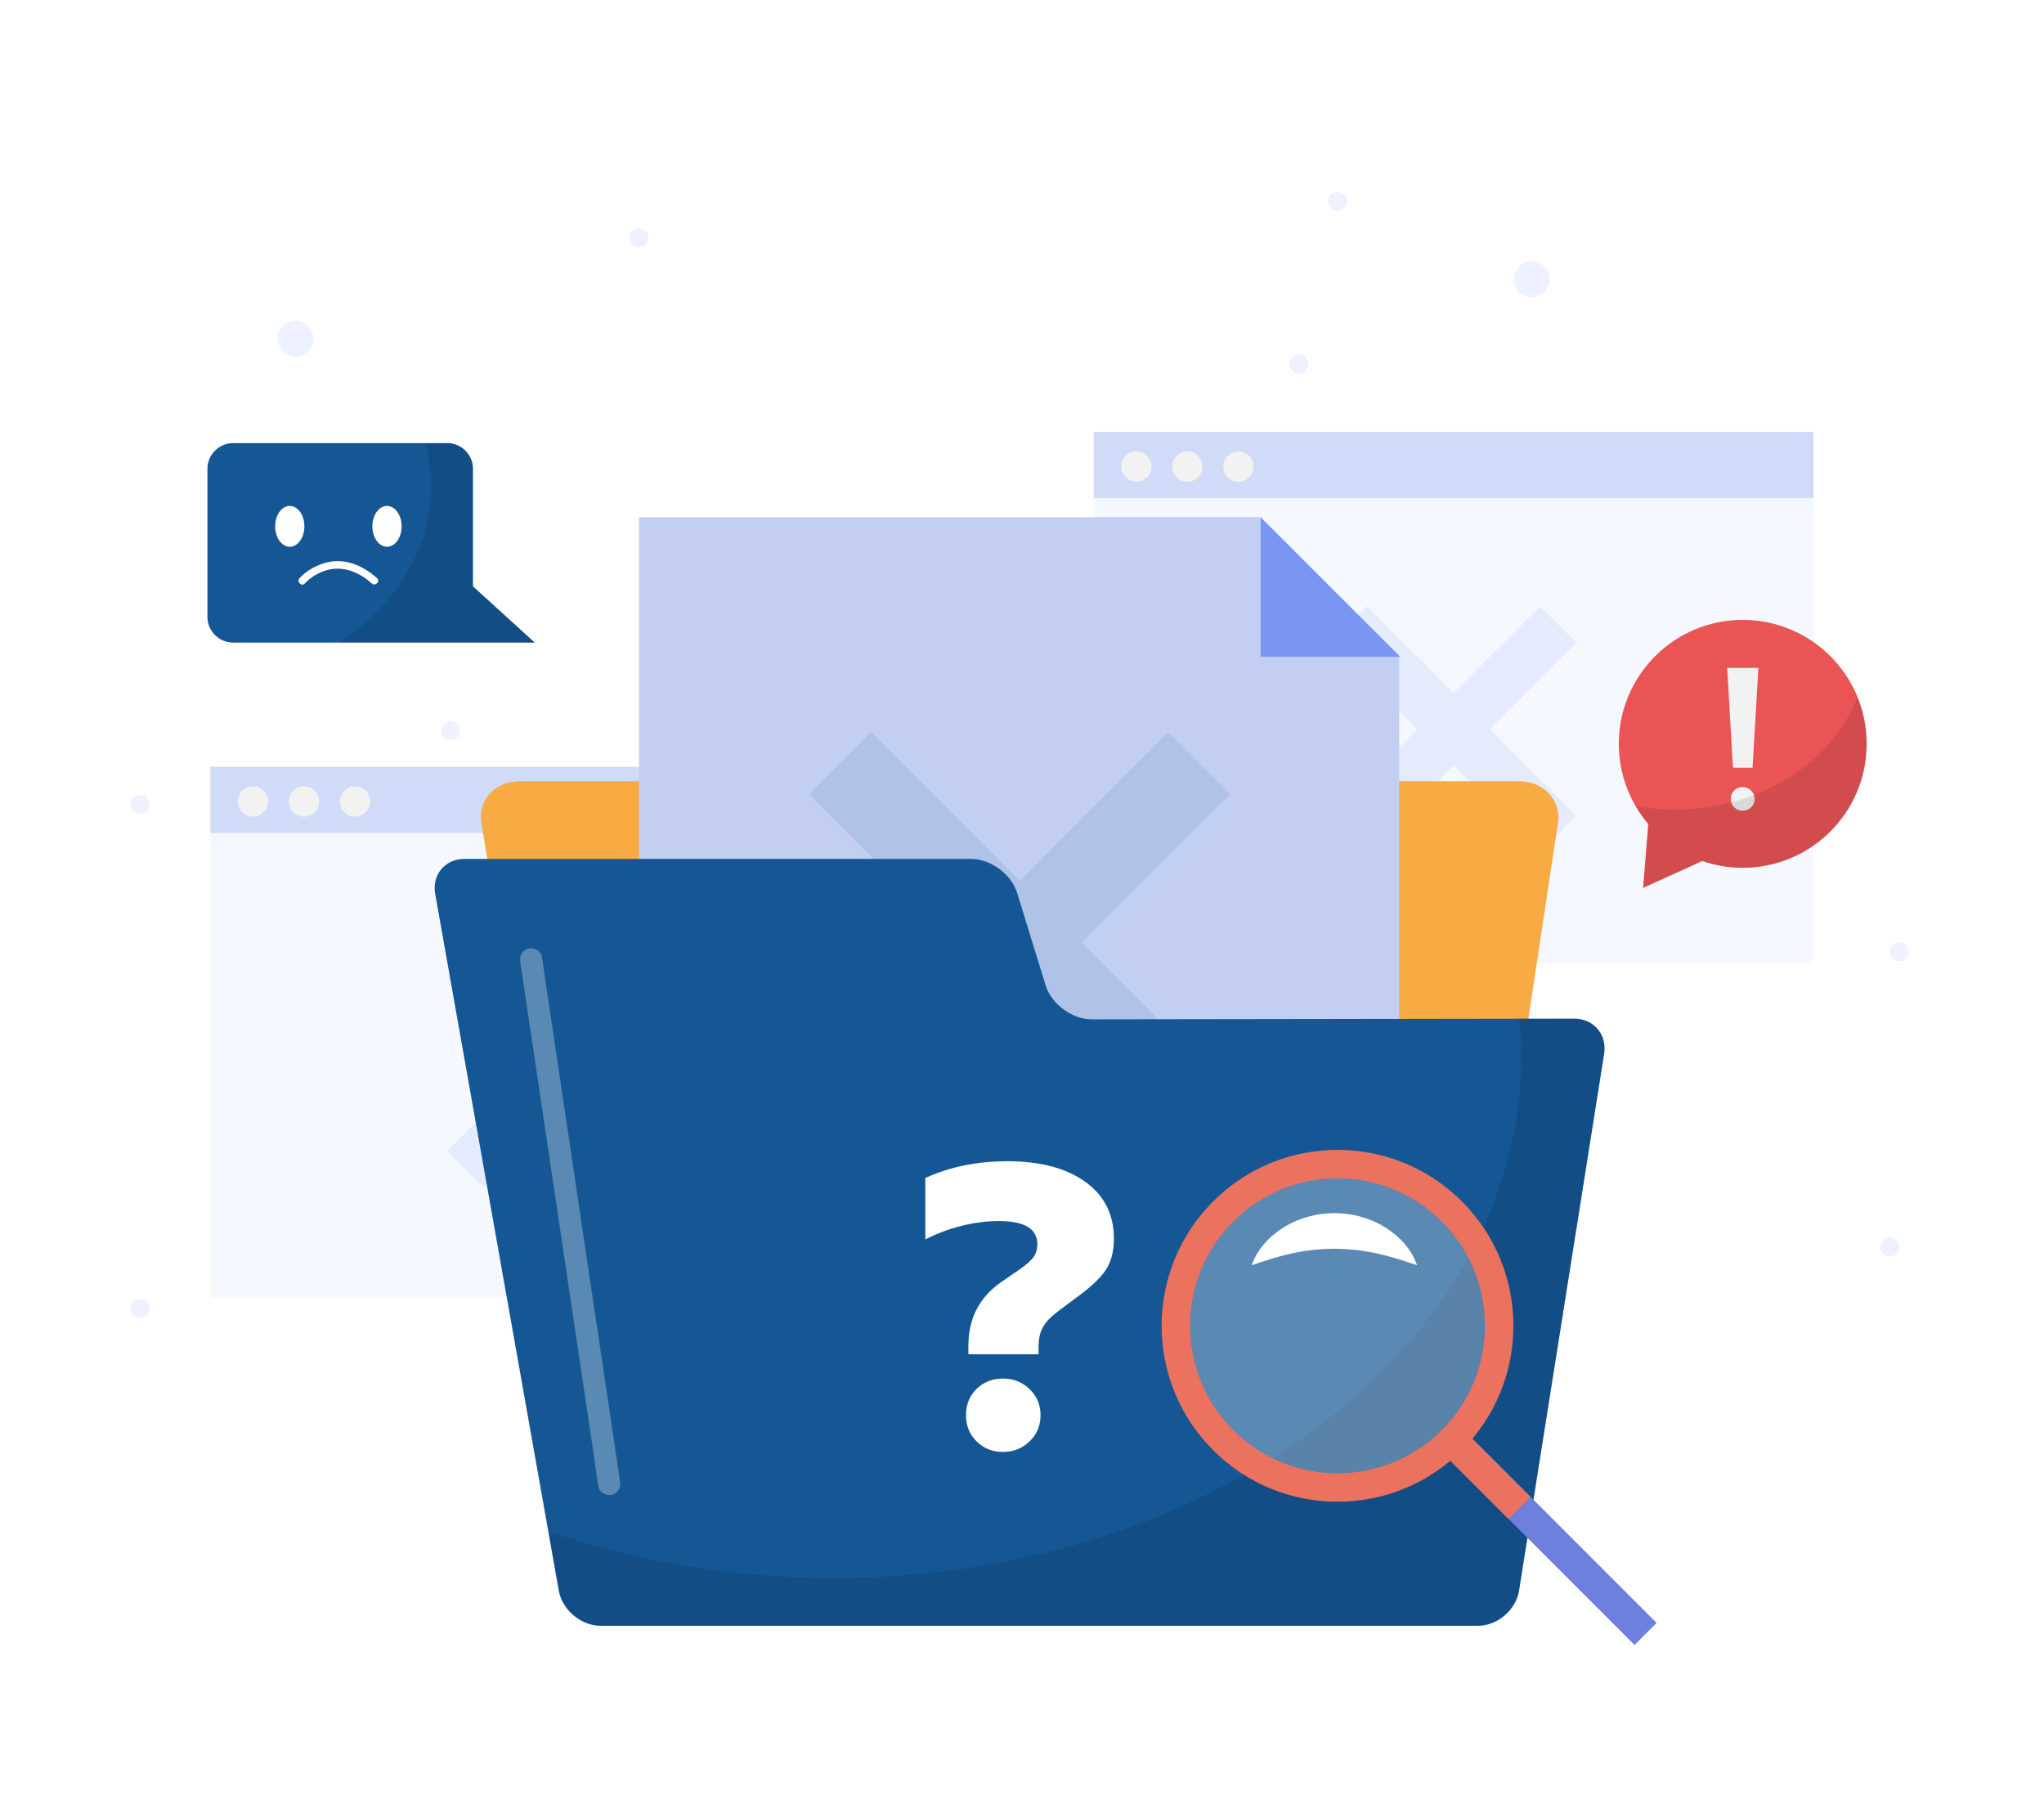 <svg width="251" height="221" viewBox="0 0 251 221" fill="none" xmlns="http://www.w3.org/2000/svg">
<g filter="url(#filter0_d_2596_10181)">
<path d="M114.2 92.141H25.831V157.328H114.2V92.141Z" fill="#F5F9FF"/>
<path d="M114.2 92.141H25.831V100.271H114.2V92.141Z" fill="#D0DBF7"/>
<path d="M32.925 96.393C32.925 97.421 32.092 98.254 31.064 98.254C30.037 98.254 29.204 97.421 29.204 96.393C29.204 95.366 30.037 94.533 31.064 94.533C32.092 94.533 32.925 95.366 32.925 96.393Z" fill="#F2F2F2"/>
<path d="M39.19 96.394C39.19 97.421 38.357 98.254 37.329 98.254C36.302 98.254 35.469 97.421 35.469 96.394C35.469 95.366 36.302 94.533 37.329 94.533C38.357 94.533 39.19 95.366 39.19 96.394Z" fill="#F2F2F2"/>
<path d="M45.455 96.394C45.455 97.421 44.622 98.254 43.595 98.254C42.567 98.254 41.734 97.421 41.734 96.394C41.734 95.366 42.567 94.533 43.595 94.533C44.622 94.533 45.455 95.366 45.455 96.394Z" fill="#F2F2F2"/>
<path d="M85.102 118.002L80.659 113.559L70.016 124.202L59.371 113.559L54.928 118.002L65.573 128.645L54.928 139.289L59.371 143.731L70.016 133.088L80.659 143.731L85.102 139.289L74.458 128.645L85.102 118.002Z" fill="#E3EBFC"/>
<path d="M222.68 51.026H134.311V116.214H222.68V51.026Z" fill="#F5F9FF"/>
<path d="M222.68 51.026H134.311V59.157H222.68V51.026Z" fill="#D0DBF7"/>
<path d="M141.405 55.279C141.405 56.307 140.572 57.14 139.545 57.14C138.517 57.14 137.684 56.306 137.684 55.279C137.684 54.252 138.518 53.419 139.545 53.419C140.572 53.419 141.405 54.251 141.405 55.279Z" fill="#F2F2F2"/>
<path d="M147.67 55.279C147.67 56.307 146.837 57.14 145.81 57.14C144.782 57.14 143.949 56.306 143.949 55.279C143.949 54.252 144.783 53.419 145.81 53.419C146.837 53.419 147.67 54.251 147.67 55.279Z" fill="#F2F2F2"/>
<path d="M153.935 55.279C153.935 56.307 153.102 57.14 152.075 57.14C151.047 57.14 150.215 56.306 150.215 55.279C150.215 54.252 151.048 53.419 152.075 53.419C153.102 53.419 153.935 54.251 153.935 55.279Z" fill="#F2F2F2"/>
<path d="M193.582 76.888L189.14 72.445L178.496 83.088L167.851 72.445L163.409 76.888L174.053 87.531L163.409 98.174L167.851 102.617L178.496 91.974L189.14 102.617L193.582 98.174L182.938 87.531L193.582 76.888Z" fill="#E3EBFC"/>
<path d="M125.208 204.739C184.868 204.739 233.231 200.56 233.231 195.405C233.231 190.25 184.868 186.071 125.208 186.071C65.548 186.071 17.184 190.25 17.184 195.405C17.184 200.56 65.548 204.739 125.208 204.739Z" fill="white"/>
<path d="M95.633 49.354C94.811 47.63 94.854 45.959 95.764 44.342L96.206 43.572C96.638 42.868 96.914 42.326 97.034 41.947C97.153 41.569 97.122 41.184 96.936 40.795C96.468 39.815 95.414 39.716 93.775 40.498C93.014 40.861 92.276 41.338 91.562 41.928C90.847 42.517 90.215 43.172 89.665 43.89L87.803 39.986C89.019 38.534 90.591 37.349 92.518 36.429C94.597 35.437 96.453 35.086 98.085 35.376C99.717 35.667 100.9 36.58 101.634 38.118C102.046 38.98 102.184 39.77 102.049 40.488C101.914 41.207 101.539 42.117 100.924 43.219C100.517 43.974 100.227 44.542 100.057 44.925C99.887 45.307 99.802 45.684 99.804 46.057C99.806 46.43 99.911 46.836 100.12 47.275L100.351 47.757L95.888 49.886L95.633 49.354ZM99.051 55.178C98.389 54.944 97.901 54.497 97.586 53.838C97.264 53.163 97.221 52.498 97.46 51.844C97.698 51.191 98.155 50.703 98.831 50.381C99.49 50.066 100.159 50.022 100.838 50.248C101.516 50.475 102.013 50.917 102.327 51.576C102.642 52.236 102.673 52.9 102.422 53.57C102.171 54.239 101.716 54.731 101.056 55.046C100.381 55.368 99.712 55.413 99.051 55.178Z" fill="white"/>
<path d="M117.299 34.461C118.41 31.808 120.33 30.181 123.057 29.58L124.366 29.303C125.589 29.083 126.475 28.849 127.021 28.604C127.566 28.359 127.965 27.937 128.216 27.339C128.848 25.831 127.901 24.548 125.379 23.491C124.208 23 122.933 22.65 121.554 22.439C120.176 22.228 118.806 22.176 117.449 22.278L119.965 16.271C122.815 16.18 125.723 16.757 128.688 17.999C131.887 19.339 134.143 21.071 135.454 23.194C136.766 25.318 136.926 27.563 135.935 29.93C135.379 31.256 134.631 32.204 133.69 32.773C132.748 33.341 131.349 33.833 129.495 34.248C128.238 34.547 127.309 34.793 126.709 34.985C126.109 35.178 125.6 35.46 125.184 35.836C124.766 36.212 124.416 36.738 124.133 37.413L123.822 38.155L116.956 35.279L117.299 34.461ZM114.186 44.139C113.784 43.162 113.797 42.165 114.222 41.151C114.657 40.111 115.361 39.397 116.335 39.009C117.306 38.621 118.313 38.645 119.353 39.081C120.368 39.506 121.088 40.213 121.515 41.201C121.941 42.19 121.942 43.192 121.518 44.206C121.093 45.22 120.378 45.922 119.374 46.312C118.37 46.701 117.361 46.684 116.347 46.259C115.307 45.824 114.585 45.117 114.186 44.139Z" fill="white"/>
<path d="M231.924 137.551V134.498H229.895V137.551H226.842V139.58H229.895V142.633H231.924V139.58H234.977V137.551H231.924Z" fill="white"/>
<path d="M212.756 39.839V35.184H209.661V39.839H205.006V42.934H209.661V47.59H212.756V42.934H217.412V39.839H212.756Z" fill="white"/>
<path d="M204.32 129.952V127.729H202.841V129.952H200.618V131.43H202.841V133.654H204.32V131.43H206.543V129.952H204.32Z" fill="white"/>
<path d="M77.547 52.626V50.403H76.069V52.626H73.846V54.105H76.069V56.328H77.547V54.105H79.77V52.626H77.547Z" fill="white"/>
<path d="M60.41 37.924V34.871H58.38V37.924H55.328V39.953H58.38V43.006H60.41V39.953H63.463V37.924H60.41Z" fill="white"/>
<path d="M160.652 42.697C160.652 43.338 160.133 43.858 159.491 43.858C158.85 43.858 158.331 43.337 158.331 42.697C158.331 42.056 158.851 41.536 159.491 41.536C160.133 41.536 160.652 42.056 160.652 42.697Z" fill="#EEF1FF"/>
<path d="M165.406 22.739C165.406 23.381 164.886 23.9 164.245 23.9C163.604 23.9 163.084 23.38 163.084 22.739C163.084 22.098 163.604 21.579 164.245 21.579C164.886 21.579 165.406 22.099 165.406 22.739Z" fill="#EEF1FF"/>
<path d="M188.084 34.479C189.298 34.479 190.282 33.495 190.282 32.281C190.282 31.067 189.298 30.083 188.084 30.083C186.87 30.083 185.885 31.067 185.885 32.281C185.885 33.495 186.87 34.479 188.084 34.479Z" fill="#EEF1FF"/>
<path d="M234.392 114.851C234.392 115.492 233.872 116.012 233.231 116.012C232.59 116.012 232.071 115.492 232.071 114.851C232.071 114.21 232.59 113.69 233.231 113.69C233.872 113.69 234.392 114.21 234.392 114.851Z" fill="#EEF1FF"/>
<path d="M233.231 151.094C233.231 151.736 232.711 152.255 232.071 152.255C231.429 152.255 230.91 151.735 230.91 151.094C230.91 150.453 231.429 149.934 232.071 149.934C232.712 149.934 233.231 150.453 233.231 151.094Z" fill="#EEF1FF"/>
<path d="M56.488 87.705C56.488 88.346 55.968 88.865 55.328 88.865C54.687 88.865 54.167 88.346 54.167 87.705C54.167 87.063 54.687 86.544 55.328 86.544C55.969 86.544 56.488 87.063 56.488 87.705Z" fill="#EEF1FF"/>
<path d="M36.285 41.759C37.498 41.759 38.483 40.775 38.483 39.561C38.483 38.347 37.498 37.363 36.285 37.363C35.071 37.363 34.086 38.347 34.086 39.561C34.086 40.775 35.071 41.759 36.285 41.759Z" fill="#EEF1FF"/>
<path d="M79.632 27.159C79.632 27.8 79.113 28.32 78.472 28.32C77.831 28.32 77.311 27.8 77.311 27.159C77.311 26.518 77.831 25.998 78.472 25.998C79.113 25.998 79.632 26.518 79.632 27.159Z" fill="#EEF1FF"/>
<path d="M18.344 96.774C18.344 97.415 17.825 97.935 17.184 97.935C16.542 97.935 16.023 97.415 16.023 96.774C16.023 96.133 16.543 95.614 17.184 95.614C17.824 95.614 18.344 96.133 18.344 96.774Z" fill="#EEF1FF"/>
<path d="M18.344 158.635C18.344 159.276 17.825 159.796 17.184 159.796C16.542 159.796 16.023 159.276 16.023 158.635C16.023 157.994 16.543 157.474 17.184 157.474C17.824 157.474 18.344 157.994 18.344 158.635Z" fill="#EEF1FF"/>
<g filter="url(#filter1_d_2596_10181)">
<path d="M177.553 188.09C177.123 190.935 174.264 193.263 171.2 193.263H80.548C77.484 193.263 74.594 190.939 74.126 188.1L59.117 97.074C58.648 94.234 60.772 91.911 63.836 91.911H186.519C189.583 91.911 191.738 94.239 191.308 97.083L177.553 188.09Z" fill="#F9AB43"/>
</g>
<path d="M154.805 61.495H78.472V169.03H171.818V78.757L154.805 61.495Z" fill="#C2CEF2"/>
<path d="M154.805 61.495L171.943 78.632H154.805V61.495Z" fill="#7997F2"/>
<path d="M151.056 95.5L143.444 87.888L125.207 106.124L106.971 87.888L99.359 95.5L117.596 113.736L99.359 131.972L106.971 139.583L125.207 121.348L143.444 139.583L151.056 131.972L132.819 113.736L151.056 95.5Z" fill="#AFC2E8"/>
<path d="M134.066 123.144C131.659 123.147 129.109 121.267 128.4 118.967L124.903 107.625C124.194 105.325 121.644 103.444 119.237 103.444H57.054C54.647 103.444 53.022 105.383 53.443 107.753L68.621 193.284C69.042 195.654 71.355 197.593 73.762 197.593H181.479C183.886 197.593 186.164 195.648 186.541 193.271L196.986 127.375C197.363 124.997 195.702 123.054 193.295 123.058L134.066 123.144Z" fill="#145794"/>
<path d="M118.916 163.228C118.916 159.898 120.238 157.304 122.882 155.443L124.155 154.562C125.362 153.779 126.203 153.135 126.677 152.629C127.149 152.123 127.387 151.495 127.387 150.744C127.387 148.851 125.803 147.904 122.637 147.904C121.169 147.904 119.651 148.1 118.084 148.492C116.518 148.884 115.033 149.439 113.63 150.156V142.617C116.632 141.247 119.994 140.561 123.714 140.561C127.729 140.561 130.912 141.402 133.261 143.083C135.611 144.764 136.785 147.089 136.785 150.059C136.785 151.723 136.41 153.069 135.66 154.097C134.908 155.126 133.636 156.276 131.841 157.549C130.634 158.43 129.751 159.108 129.197 159.581C128.642 160.055 128.226 160.584 127.949 161.172C127.671 161.76 127.533 162.478 127.533 163.325V164.256H118.916V163.228H118.916ZM119.921 174.952C119.055 174.088 118.623 173.019 118.623 171.746C118.623 170.441 119.055 169.364 119.921 168.515C120.784 167.666 121.871 167.242 123.176 167.242C124.449 167.242 125.534 167.674 126.432 168.539C127.328 169.404 127.778 170.472 127.778 171.745C127.778 173.018 127.329 174.087 126.432 174.952C125.534 175.817 124.449 176.249 123.176 176.249C121.871 176.249 120.784 175.817 119.921 174.952Z" fill="white"/>
<path opacity="0.1" d="M193.294 123.057L186.558 123.067C186.707 124.618 186.786 126.183 186.786 127.762C186.786 163.086 148.979 191.721 102.344 191.721C89.851 191.721 77.993 189.665 67.325 185.977L68.621 193.284C69.042 195.653 71.355 197.593 73.762 197.593H181.479C183.886 197.593 186.164 195.648 186.541 193.27L196.986 127.374C197.362 124.997 195.701 123.054 193.294 123.057Z" fill="black"/>
<g opacity="0.3">
<path d="M63.894 116.137C64.214 118.285 64.534 120.432 64.855 122.579C65.617 127.688 66.379 132.796 67.14 137.905C68.068 144.127 68.996 150.349 69.924 156.57C70.72 161.912 71.517 167.253 72.313 172.594C72.578 174.369 72.842 176.144 73.107 177.918C73.232 178.752 73.302 179.616 73.483 180.44C73.491 180.475 73.494 180.512 73.499 180.547C73.608 181.278 74.531 181.681 75.181 181.502C75.965 181.287 76.246 180.553 76.136 179.82C75.816 177.673 75.496 175.526 75.175 173.379C74.414 168.27 73.652 163.161 72.89 158.052C71.962 151.83 71.034 145.608 70.106 139.387C69.31 134.045 68.513 128.704 67.717 123.363C67.452 121.588 67.188 119.814 66.923 118.039C66.799 117.206 66.728 116.341 66.547 115.518C66.539 115.482 66.536 115.446 66.531 115.41C66.422 114.679 65.499 114.276 64.849 114.455C64.066 114.671 63.784 115.404 63.894 116.137Z" fill="white"/>
</g>
<path d="M214.006 74.1C205.601 74.1 198.787 80.914 198.787 89.319C198.787 93.075 200.151 96.512 202.407 99.166L201.771 107.002L209.042 103.706C210.599 104.243 212.268 104.538 214.006 104.538C222.412 104.538 229.225 97.725 229.225 89.319C229.225 80.914 222.412 74.1 214.006 74.1Z" fill="#EA5455"/>
<path d="M212.953 97.11C212.675 96.831 212.536 96.488 212.536 96.078C212.536 95.669 212.675 95.326 212.953 95.047C213.232 94.768 213.575 94.629 213.984 94.629C214.394 94.629 214.742 94.768 215.029 95.047C215.315 95.325 215.458 95.669 215.458 96.078C215.458 96.488 215.314 96.832 215.029 97.11C214.742 97.388 214.394 97.527 213.984 97.527C213.575 97.527 213.232 97.388 212.953 97.11ZM212.094 79.992H215.925L215.213 92.248H212.805L212.094 79.992Z" fill="#F2F2F2"/>
<path opacity="0.1" d="M205.669 97.383C204.017 97.383 202.406 97.238 200.85 96.964C201.304 97.745 201.826 98.482 202.407 99.166L201.771 107.002L209.043 103.706C210.599 104.243 212.268 104.538 214.007 104.538C222.412 104.538 229.226 97.725 229.226 89.319C229.226 87.282 228.822 85.34 228.097 83.564C225.049 91.58 216.162 97.383 205.669 97.383Z" fill="black"/>
<path d="M58.079 69.983V55.552C58.079 53.819 56.66 52.401 54.928 52.401H28.624C26.891 52.401 25.473 53.819 25.473 55.552V73.737C25.473 75.47 26.891 76.888 28.624 76.888H52.174H54.927H65.668L58.079 69.983Z" fill="#145794"/>
<path d="M37.379 62.617C37.379 64.002 36.574 65.124 35.583 65.124C34.591 65.124 33.786 64.002 33.786 62.617C33.786 61.233 34.591 60.111 35.583 60.111C36.574 60.111 37.379 61.233 37.379 62.617Z" fill="white"/>
<path d="M49.321 62.617C49.321 64.002 48.517 65.124 47.524 65.124C46.532 65.124 45.728 64.002 45.728 62.617C45.728 61.233 46.533 60.111 47.524 60.111C48.517 60.111 49.321 61.233 49.321 62.617Z" fill="white"/>
<path d="M37.437 69.626C38.053 68.952 38.91 68.422 39.762 68.114C41.92 67.336 44.005 68.149 45.648 69.626C46.087 70.021 46.739 69.373 46.298 68.977C44.477 67.339 42.113 66.377 39.69 67.169C38.627 67.516 37.548 68.143 36.787 68.977C36.389 69.413 37.037 70.065 37.437 69.626Z" fill="white"/>
<path opacity="0.1" d="M58.078 69.983V55.552C58.078 53.819 56.66 52.401 54.928 52.401H52.231C52.699 54.115 52.951 55.892 52.951 57.716C52.951 65.381 48.596 72.246 41.725 76.888H52.174H54.928H65.669L58.078 69.983Z" fill="black"/>
<path d="M148.972 145.492C140.537 153.927 140.537 167.603 148.972 176.038C157.407 184.473 171.083 184.473 179.518 176.038C187.953 167.603 187.953 153.927 179.518 145.492C171.083 137.057 157.407 137.057 148.972 145.492ZM177.042 173.563C169.975 180.63 158.516 180.63 151.448 173.563C144.381 166.495 144.381 155.036 151.448 147.968C158.516 140.9 169.975 140.9 177.042 147.968C184.11 155.036 184.11 166.495 177.042 173.563Z" fill="#EB725F"/>
<path opacity="0.3" d="M164.245 178.863C174.24 178.863 182.343 170.76 182.343 160.765C182.343 150.77 174.24 142.667 164.245 142.667C154.25 142.667 146.147 150.77 146.147 160.765C146.147 170.76 154.25 178.863 164.245 178.863Z" fill="white"/>
<path d="M178.936 172.751L176.228 175.459L200.718 199.949L203.426 197.242L178.936 172.751Z" fill="#6E7FDD"/>
<path d="M178.935 172.753L176.228 175.461L185.247 184.48L187.955 181.773L178.935 172.753Z" fill="#EB725F"/>
<path d="M153.708 153.324C154.395 151.343 155.9 149.741 157.71 148.629C159.532 147.524 161.695 146.931 163.858 146.932C166.022 146.927 168.186 147.518 170.008 148.623C171.819 149.735 173.324 151.339 174.007 153.324C172.028 152.655 170.355 152.126 168.692 151.803C167.044 151.468 165.452 151.315 163.858 151.307C162.263 151.31 160.67 151.462 159.021 151.797C157.358 152.12 155.684 152.651 153.708 153.324Z" fill="white"/>
</g>
<defs>
<filter id="filter0_d_2596_10181" x="12.023" y="14.261" width="226.954" height="196.477" filterUnits="userSpaceOnUse" color-interpolation-filters="sRGB">
<feFlood flood-opacity="0" result="BackgroundImageFix"/>
<feColorMatrix in="SourceAlpha" type="matrix" values="0 0 0 0 0 0 0 0 0 0 0 0 0 0 0 0 0 0 127 0" result="hardAlpha"/>
<feOffset dy="2"/>
<feGaussianBlur stdDeviation="2"/>
<feComposite in2="hardAlpha" operator="out"/>
<feColorMatrix type="matrix" values="0 0 0 0 0.647 0 0 0 0 0.639 0 0 0 0 0.682 0 0 0 0.3 0"/>
<feBlend mode="normal" in2="BackgroundImageFix" result="effect1_dropShadow_2596_10181"/>
<feBlend mode="normal" in="SourceGraphic" in2="effect1_dropShadow_2596_10181" result="shape"/>
</filter>
<filter id="filter1_d_2596_10181" x="55.052" y="89.911" width="140.311" height="109.352" filterUnits="userSpaceOnUse" color-interpolation-filters="sRGB">
<feFlood flood-opacity="0" result="BackgroundImageFix"/>
<feColorMatrix in="SourceAlpha" type="matrix" values="0 0 0 0 0 0 0 0 0 0 0 0 0 0 0 0 0 0 127 0" result="hardAlpha"/>
<feOffset dy="2"/>
<feGaussianBlur stdDeviation="2"/>
<feComposite in2="hardAlpha" operator="out"/>
<feColorMatrix type="matrix" values="0 0 0 0 0.647 0 0 0 0 0.639 0 0 0 0 0.682 0 0 0 0.3 0"/>
<feBlend mode="normal" in2="BackgroundImageFix" result="effect1_dropShadow_2596_10181"/>
<feBlend mode="normal" in="SourceGraphic" in2="effect1_dropShadow_2596_10181" result="shape"/>
</filter>
</defs>
</svg>

